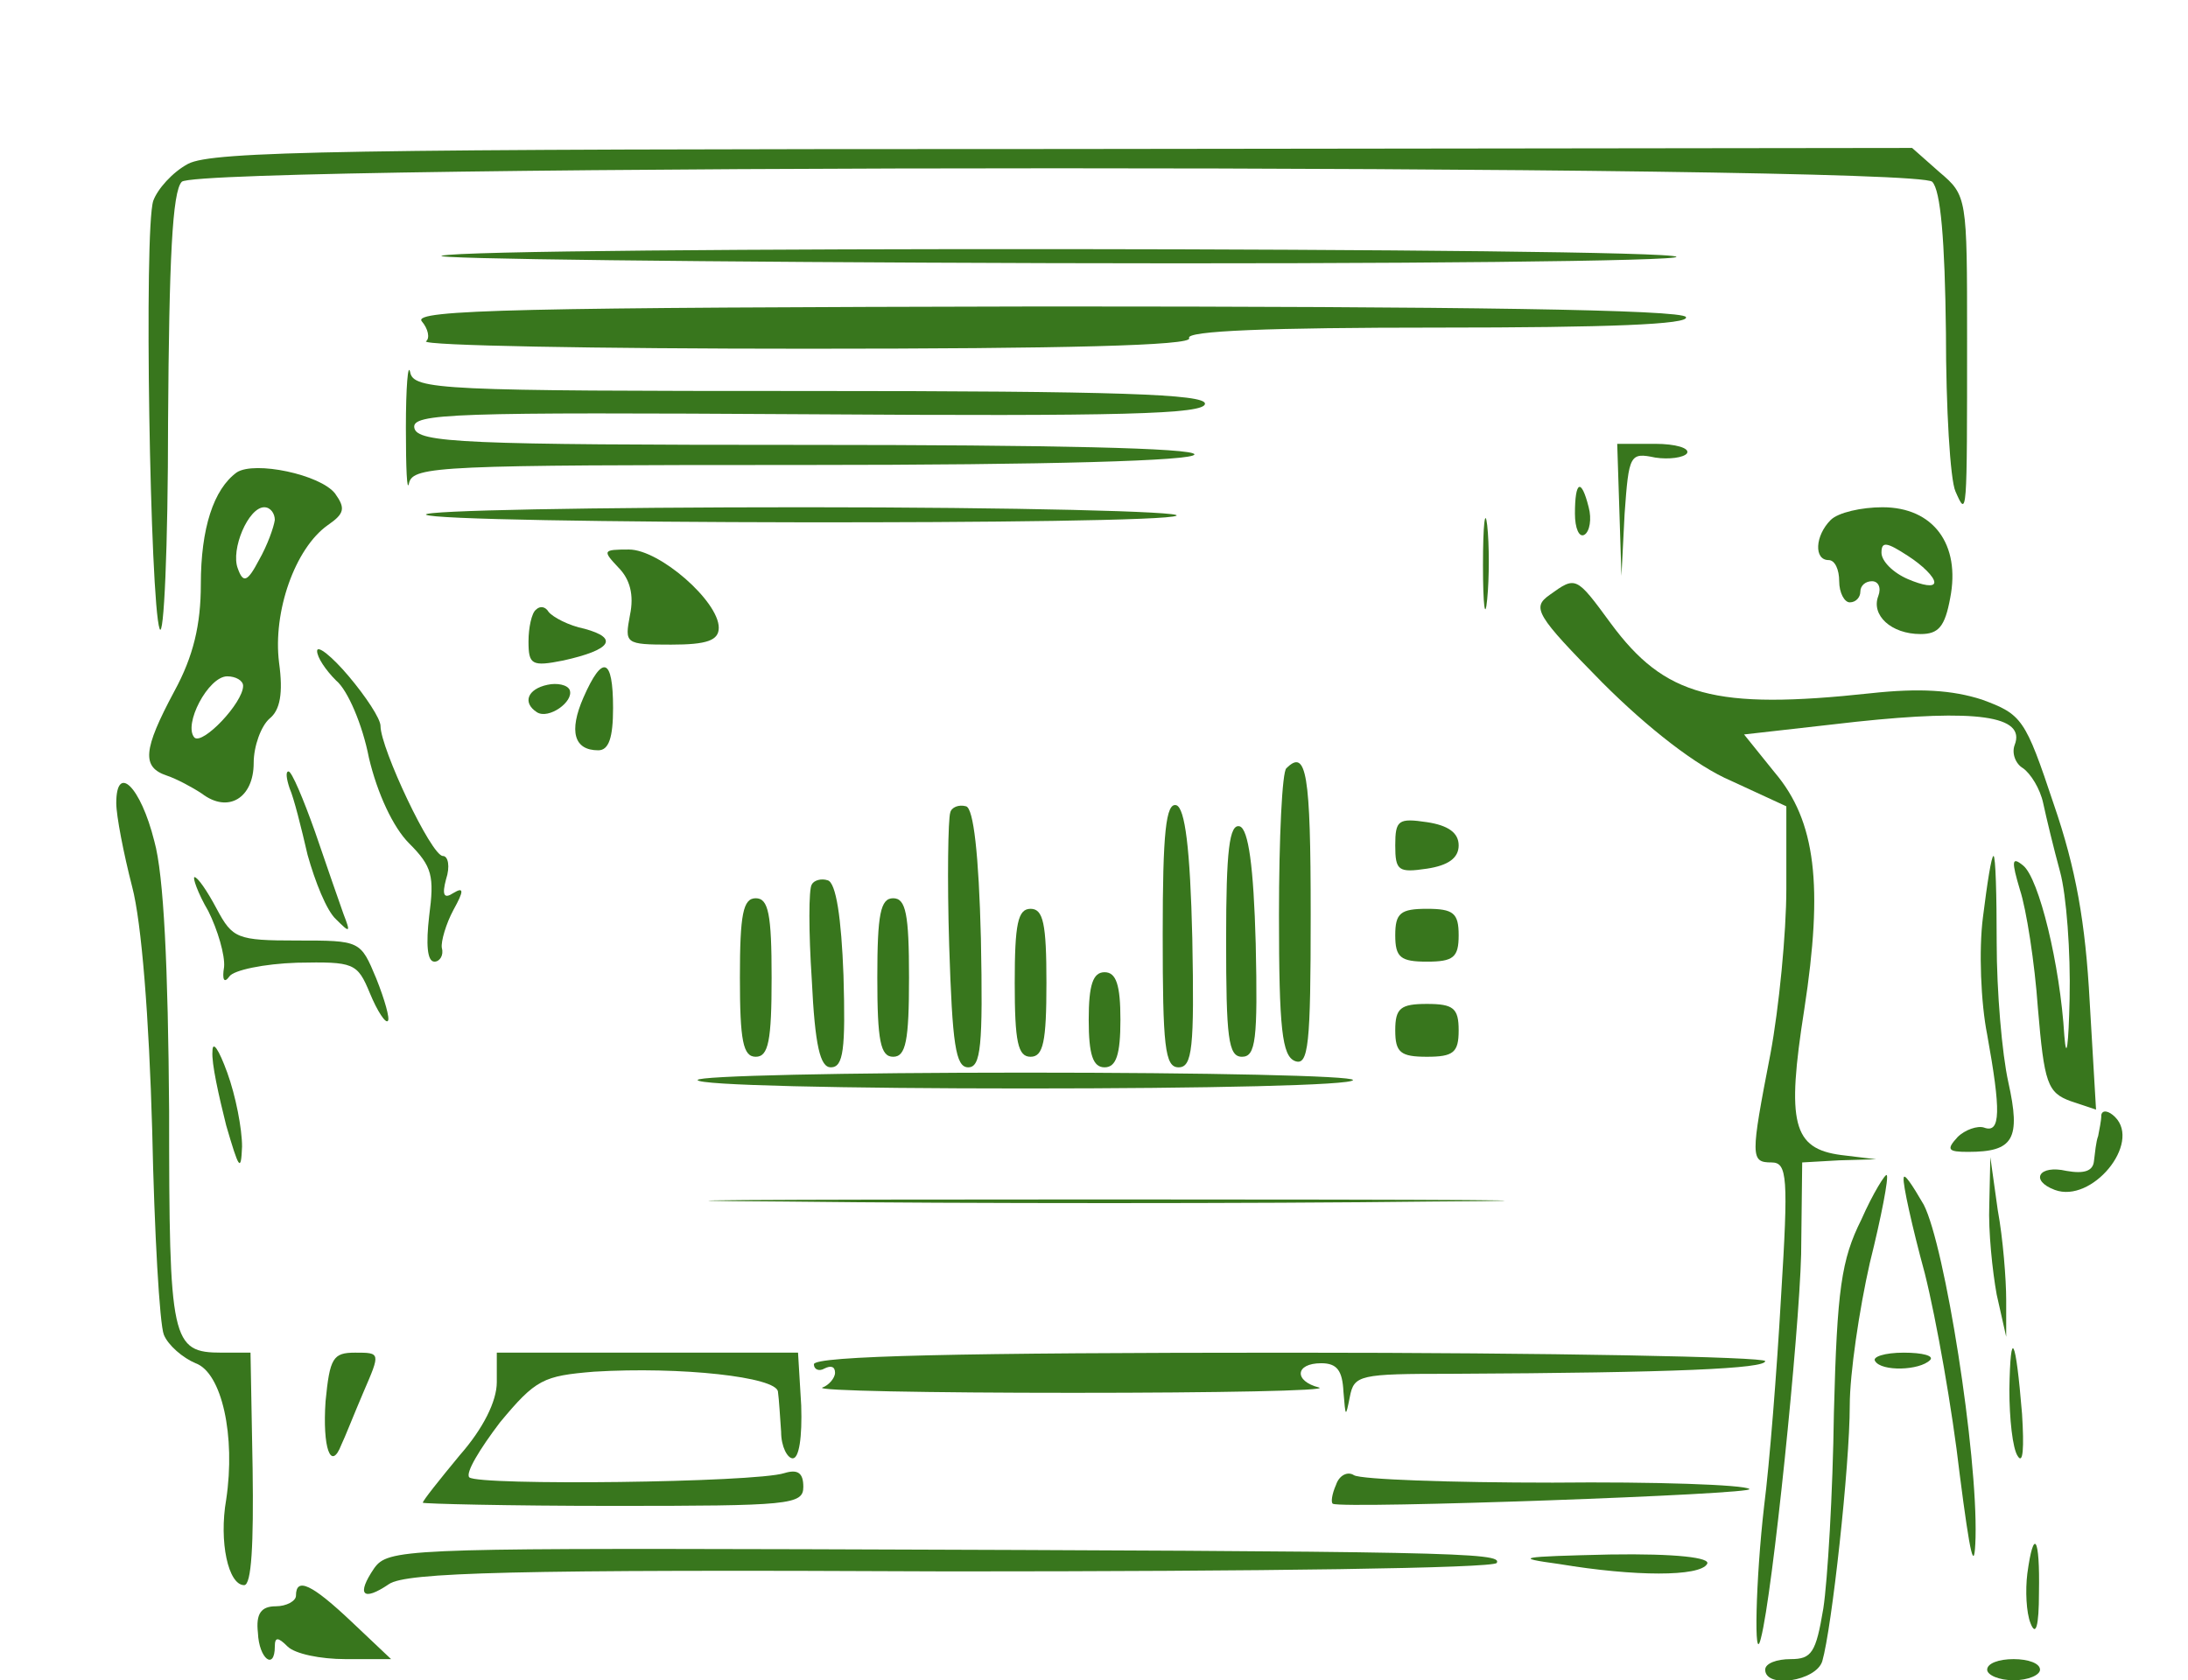 <?xml version="1.0" standalone="no"?>
<!DOCTYPE svg PUBLIC "-//W3C//DTD SVG 20010904//EN"
 "http://www.w3.org/TR/2001/REC-SVG-20010904/DTD/svg10.dtd">
<svg version="1.0" xmlns="http://www.w3.org/2000/svg"
 width="207pt" height="159pt" viewBox="0 0 207 159"
 preserveAspectRatio="xMidYMid meet">
<g transform="translate(0,159) scale(0.1,-0.1)"
fill="#38761d" stroke="none">
<path d="M178 1435 c-15 -8 -29 -24 -33 -35 -9 -27 -3 -380 6 -405 4 -11 8 77
8 196 1 153 4 218 13 227 17 17 1639 17 1656 0 8 -8 12 -55 13 -143 0 -71 4
-139 9 -150 11 -25 11 -25 11 145 0 133 0 135 -26 157 l-26 23 -802 -1 c-683
0 -806 -2 -829 -14z"/>
<path d="M418 1348 c-13 -3 247 -6 576 -7 330 -1 596 2 592 6 -9 9 -1136 10
-1168 1z"/>
<path d="M399 1286 c6 -7 8 -16 4 -19 -3 -4 159 -7 361 -7 242 0 365 3 361 10
-4 7 77 10 235 10 161 0 239 3 235 10 -4 7 -211 10 -607 10 -494 -1 -598 -3
-589 -14z"/>
<path d="M384 1185 c0 -38 1 -62 3 -52 4 16 30 17 374 17 233 0 369 4 369 10
0 6 -135 9 -367 9 -325 0 -368 2 -371 16 -3 14 37 15 372 13 296 -2 376 0 376
10 0 9 -82 12 -374 12 -349 0 -375 1 -378 18 -2 9 -4 -14 -4 -53z"/>
<path d="M1532 1108 l2 -63 3 59 c4 56 5 58 29 53 13 -2 27 0 30 4 3 5 -11 9
-30 9 l-36 0 2 -62z"/>
<path d="M224 1143 c-22 -16 -34 -53 -34 -106 0 -38 -7 -68 -25 -101 -30 -56
-31 -72 -7 -80 9 -3 24 -11 33 -17 25 -19 49 -4 49 29 0 16 7 35 15 42 10 8
13 24 9 53 -6 48 15 108 46 130 16 11 17 16 7 30 -14 18 -76 31 -93 20z m36
-45 c-1 -7 -7 -24 -15 -38 -11 -21 -15 -22 -20 -8 -7 18 10 58 25 58 6 0 10
-6 10 -12z m-30 -157 c0 -16 -38 -56 -46 -49 -11 12 13 58 31 58 8 0 15 -4 15
-9z"/>
<path d="M1490 1104 c0 -14 4 -23 9 -20 5 3 7 15 4 26 -7 28 -13 25 -13 -6z"/>
<path d="M1403 1055 c0 -38 2 -53 4 -32 2 20 2 52 0 70 -2 17 -4 1 -4 -38z"/>
<path d="M403 1103 c10 -9 695 -10 710 -1 7 4 -152 8 -352 8 -200 0 -361 -3
-358 -7z"/>
<path d="M1732 1098 c-15 -15 -16 -38 -2 -38 6 0 10 -9 10 -20 0 -11 5 -20 10
-20 6 0 10 5 10 10 0 6 5 10 11 10 6 0 9 -6 6 -14 -7 -18 12 -36 40 -36 17 0
23 7 28 34 10 51 -16 86 -64 86 -20 0 -42 -5 -49 -12z m98 -59 c0 -5 -11 -3
-25 3 -14 6 -25 17 -25 25 0 11 5 10 25 -3 14 -9 25 -20 25 -25z"/>
<path d="M585 1053 c11 -11 15 -26 11 -45 -5 -27 -5 -28 39 -28 34 0 45 4 45
16 0 25 -56 74 -85 74 -25 0 -25 -1 -10 -17z"/>
<path d="M1466 1027 c-17 -12 -13 -19 50 -83 43 -43 89 -79 122 -93 l52 -24 0
-78 c0 -42 -7 -113 -15 -156 -19 -98 -19 -103 1 -103 15 0 16 -14 9 -127 -4
-71 -11 -159 -16 -198 -8 -69 -10 -154 -3 -125 11 42 36 286 38 363 l1 87 35
2 35 1 -33 4 c-46 6 -52 30 -35 138 18 117 11 178 -28 224 l-29 36 106 12
c113 12 161 6 150 -22 -3 -8 1 -18 8 -22 7 -5 16 -19 19 -33 3 -14 10 -43 16
-65 6 -22 10 -76 9 -120 -1 -44 -3 -60 -5 -35 -4 67 -24 149 -39 161 -11 9
-11 4 -3 -23 6 -18 14 -69 17 -112 6 -71 9 -80 31 -88 l24 -8 -6 102 c-4 75
-13 126 -34 187 -27 81 -30 85 -68 99 -28 9 -59 11 -105 6 -148 -16 -195 -3
-246 66 -33 45 -33 45 -58 27z"/>
<path d="M507 1013 c-4 -3 -7 -17 -7 -30 0 -22 3 -24 33 -18 45 10 53 21 20
30 -15 3 -30 11 -34 16 -3 5 -8 6 -12 2z"/>
<path d="M300 974 c0 -6 8 -18 18 -28 11 -9 25 -42 31 -73 8 -34 23 -66 38
-81 22 -22 24 -31 19 -69 -3 -26 -2 -43 5 -43 5 0 9 6 7 13 -1 6 4 23 11 36
10 18 10 22 0 16 -9 -6 -11 -2 -7 13 4 12 2 22 -3 22 -11 0 -59 102 -59 123 0
7 -14 28 -30 47 -16 19 -30 30 -30 24z"/>
<path d="M552 930 c-14 -32 -9 -50 14 -50 10 0 14 12 14 40 0 48 -10 51 -28
10z"/>
<path d="M518 942 c-19 -4 -24 -17 -10 -26 11 -7 35 10 31 21 -2 5 -12 7 -21
5z"/>
<path d="M1217 863 c-4 -3 -7 -66 -7 -139 0 -108 3 -133 15 -138 13 -5 15 15
15 139 0 133 -4 157 -23 138z"/>
<path d="M274 844 c4 -9 11 -37 17 -63 7 -25 18 -53 27 -61 13 -13 14 -13 7 5
-4 11 -16 46 -27 78 -11 31 -22 57 -25 57 -3 0 -2 -7 1 -16z"/>
<path d="M110 830 c0 -12 7 -48 15 -79 9 -34 16 -124 19 -231 2 -96 7 -183 11
-193 4 -10 18 -22 30 -27 25 -9 38 -69 29 -129 -7 -40 2 -81 17 -81 7 0 9 39
8 110 l-2 110 -27 0 c-48 0 -50 10 -50 229 -1 136 -5 223 -14 255 -13 52 -36
74 -36 36z"/>
<path d="M899 821 c-2 -6 -3 -62 -1 -126 3 -93 6 -115 18 -115 12 0 14 20 12
122 -2 80 -7 123 -14 125 -7 2 -14 -1 -15 -6z"/>
<path d="M1100 706 c0 -106 2 -126 15 -126 13 0 15 18 13 122 -2 86 -7 123
-15 126 -10 3 -13 -26 -13 -122z"/>
<path d="M1320 790 c0 -24 3 -26 30 -22 20 3 30 10 30 22 0 12 -10 19 -30 22
-27 4 -30 2 -30 -22z"/>
<path d="M1160 701 c0 -93 2 -111 15 -111 13 0 15 16 13 107 -2 74 -7 108 -15
111 -10 3 -13 -23 -13 -107z"/>
<path d="M1876 722 c-4 -31 -2 -81 4 -111 13 -72 13 -94 -3 -88 -6 2 -18 -2
-25 -9 -11 -12 -9 -14 10 -14 43 0 50 12 38 66 -6 27 -11 86 -11 132 0 45 -1
82 -3 82 -2 0 -6 -26 -10 -58z"/>
<path d="M197 728 c9 -18 16 -42 15 -53 -2 -12 0 -16 5 -9 4 6 33 12 64 13 54
1 57 0 69 -29 7 -17 15 -29 17 -26 2 2 -3 20 -11 40 -15 36 -15 36 -75 36 -57
0 -61 2 -76 30 -9 17 -18 30 -21 30 -2 0 3 -15 13 -32z"/>
<path d="M768 753 c-3 -4 -3 -45 0 -90 3 -63 8 -83 18 -83 12 0 14 17 12 87
-2 54 -7 88 -15 90 -6 2 -13 0 -15 -4z"/>
<path d="M700 665 c0 -60 3 -75 15 -75 12 0 15 15 15 75 0 60 -3 75 -15 75
-12 0 -15 -15 -15 -75z"/>
<path d="M830 665 c0 -60 3 -75 15 -75 12 0 15 15 15 75 0 60 -3 75 -15 75
-12 0 -15 -15 -15 -75z"/>
<path d="M960 660 c0 -56 3 -70 15 -70 12 0 15 14 15 70 0 56 -3 70 -15 70
-12 0 -15 -14 -15 -70z"/>
<path d="M1320 705 c0 -21 5 -25 30 -25 25 0 30 4 30 25 0 21 -5 25 -30 25
-25 0 -30 -4 -30 -25z"/>
<path d="M1030 625 c0 -33 4 -45 15 -45 11 0 15 12 15 45 0 33 -4 45 -15 45
-11 0 -15 -12 -15 -45z"/>
<path d="M1320 615 c0 -21 5 -25 30 -25 25 0 30 4 30 25 0 21 -5 25 -30 25
-25 0 -30 -4 -30 -25z"/>
<path d="M201 595 c-1 -11 6 -42 13 -70 12 -41 14 -45 15 -20 0 17 -6 48 -14
70 -8 22 -14 31 -14 20z"/>
<path d="M660 568 c0 -5 139 -8 310 -8 171 0 310 3 310 8 0 4 -139 7 -310 7
-170 0 -310 -3 -310 -7z"/>
<path d="M1988 535 c0 -6 -2 -14 -3 -20 -2 -5 -3 -16 -4 -24 -1 -9 -9 -12 -26
-9 -26 6 -35 -9 -11 -18 35 -13 82 44 57 69 -6 6 -12 7 -13 2z"/>
<path d="M1882 450 c-1 -25 3 -63 7 -85 l9 -40 0 35 c0 19 -3 58 -8 85 l-7 50
-1 -45z"/>
<path d="M1761 436 c-19 -38 -23 -66 -26 -183 -1 -76 -6 -159 -10 -185 -7 -42
-11 -48 -31 -48 -13 0 -24 -4 -24 -10 0 -18 48 -11 54 8 9 31 26 185 26 242 0
30 9 91 19 135 11 44 18 81 16 83 -1 2 -13 -17 -24 -42z"/>
<path d="M1801 475 c-1 -5 8 -46 20 -90 11 -44 26 -129 33 -190 10 -78 14 -95
15 -60 2 80 -29 276 -49 315 -11 19 -19 31 -19 25z"/>
<path d="M743 453 c170 -2 444 -2 610 0 166 1 28 2 -308 2 -335 0 -471 -1
-302 -2z"/>
<path d="M1901 275 c0 -27 3 -56 8 -63 5 -8 6 8 4 40 -6 73 -11 83 -12 23z"/>
<path d="M308 264 c-3 -44 5 -67 15 -41 3 6 12 29 21 50 16 37 16 37 -8 37
-21 0 -24 -5 -28 -46z"/>
<path d="M470 282 c0 -18 -13 -44 -35 -69 -19 -23 -35 -43 -35 -45 0 -1 81 -3
180 -3 167 0 180 1 180 18 0 13 -5 17 -18 13 -28 -9 -289 -12 -298 -4 -4 4 10
27 29 52 34 41 41 44 89 48 82 5 173 -5 174 -19 1 -7 2 -24 3 -38 0 -14 6 -25
11 -25 6 0 9 20 8 50 l-3 50 -142 0 -143 0 0 -28z"/>
<path d="M770 299 c0 -5 5 -7 10 -4 6 3 10 2 10 -4 0 -5 -6 -12 -12 -14 -7 -3
100 -5 237 -5 138 0 242 2 233 5 -24 6 -23 23 2 23 15 0 20 -7 21 -27 2 -24 2
-25 6 -5 4 21 9 22 96 22 214 1 297 5 297 12 0 4 -202 8 -450 8 -310 0 -450
-3 -450 -11z"/>
<path d="M1774 302 c6 -10 42 -9 52 1 4 4 -7 7 -25 7 -18 0 -30 -4 -27 -8z"/>
<path d="M1264 185 c-4 -9 -5 -17 -3 -18 10 -5 403 9 394 14 -5 4 -89 7 -186
6 -97 0 -181 3 -188 7 -6 4 -14 0 -17 -9z"/>
<path d="M354 106 c-17 -25 -11 -32 14 -15 16 11 115 14 531 12 297 0 513 3
517 8 6 10 -43 11 -655 13 -379 1 -394 0 -407 -18z"/>
<path d="M1918 101 c-2 -16 -1 -37 3 -47 5 -13 8 -3 8 29 1 53 -5 62 -11 18z"/>
<path d="M1475 110 c72 -12 133 -12 140 0 4 6 -29 10 -92 9 -86 -2 -92 -3 -48
-9z"/>
<path d="M280 80 c0 -5 -9 -10 -19 -10 -14 0 -19 -7 -17 -25 1 -25 16 -36 16
-13 0 9 3 9 12 0 7 -7 31 -12 55 -12 l43 0 -37 35 c-38 36 -53 43 -53 25z"/>
<path d="M1880 10 c0 -5 11 -10 25 -10 14 0 25 5 25 10 0 6 -11 10 -25 10 -14
0 -25 -4 -25 -10z"/>
</g>
</svg>
